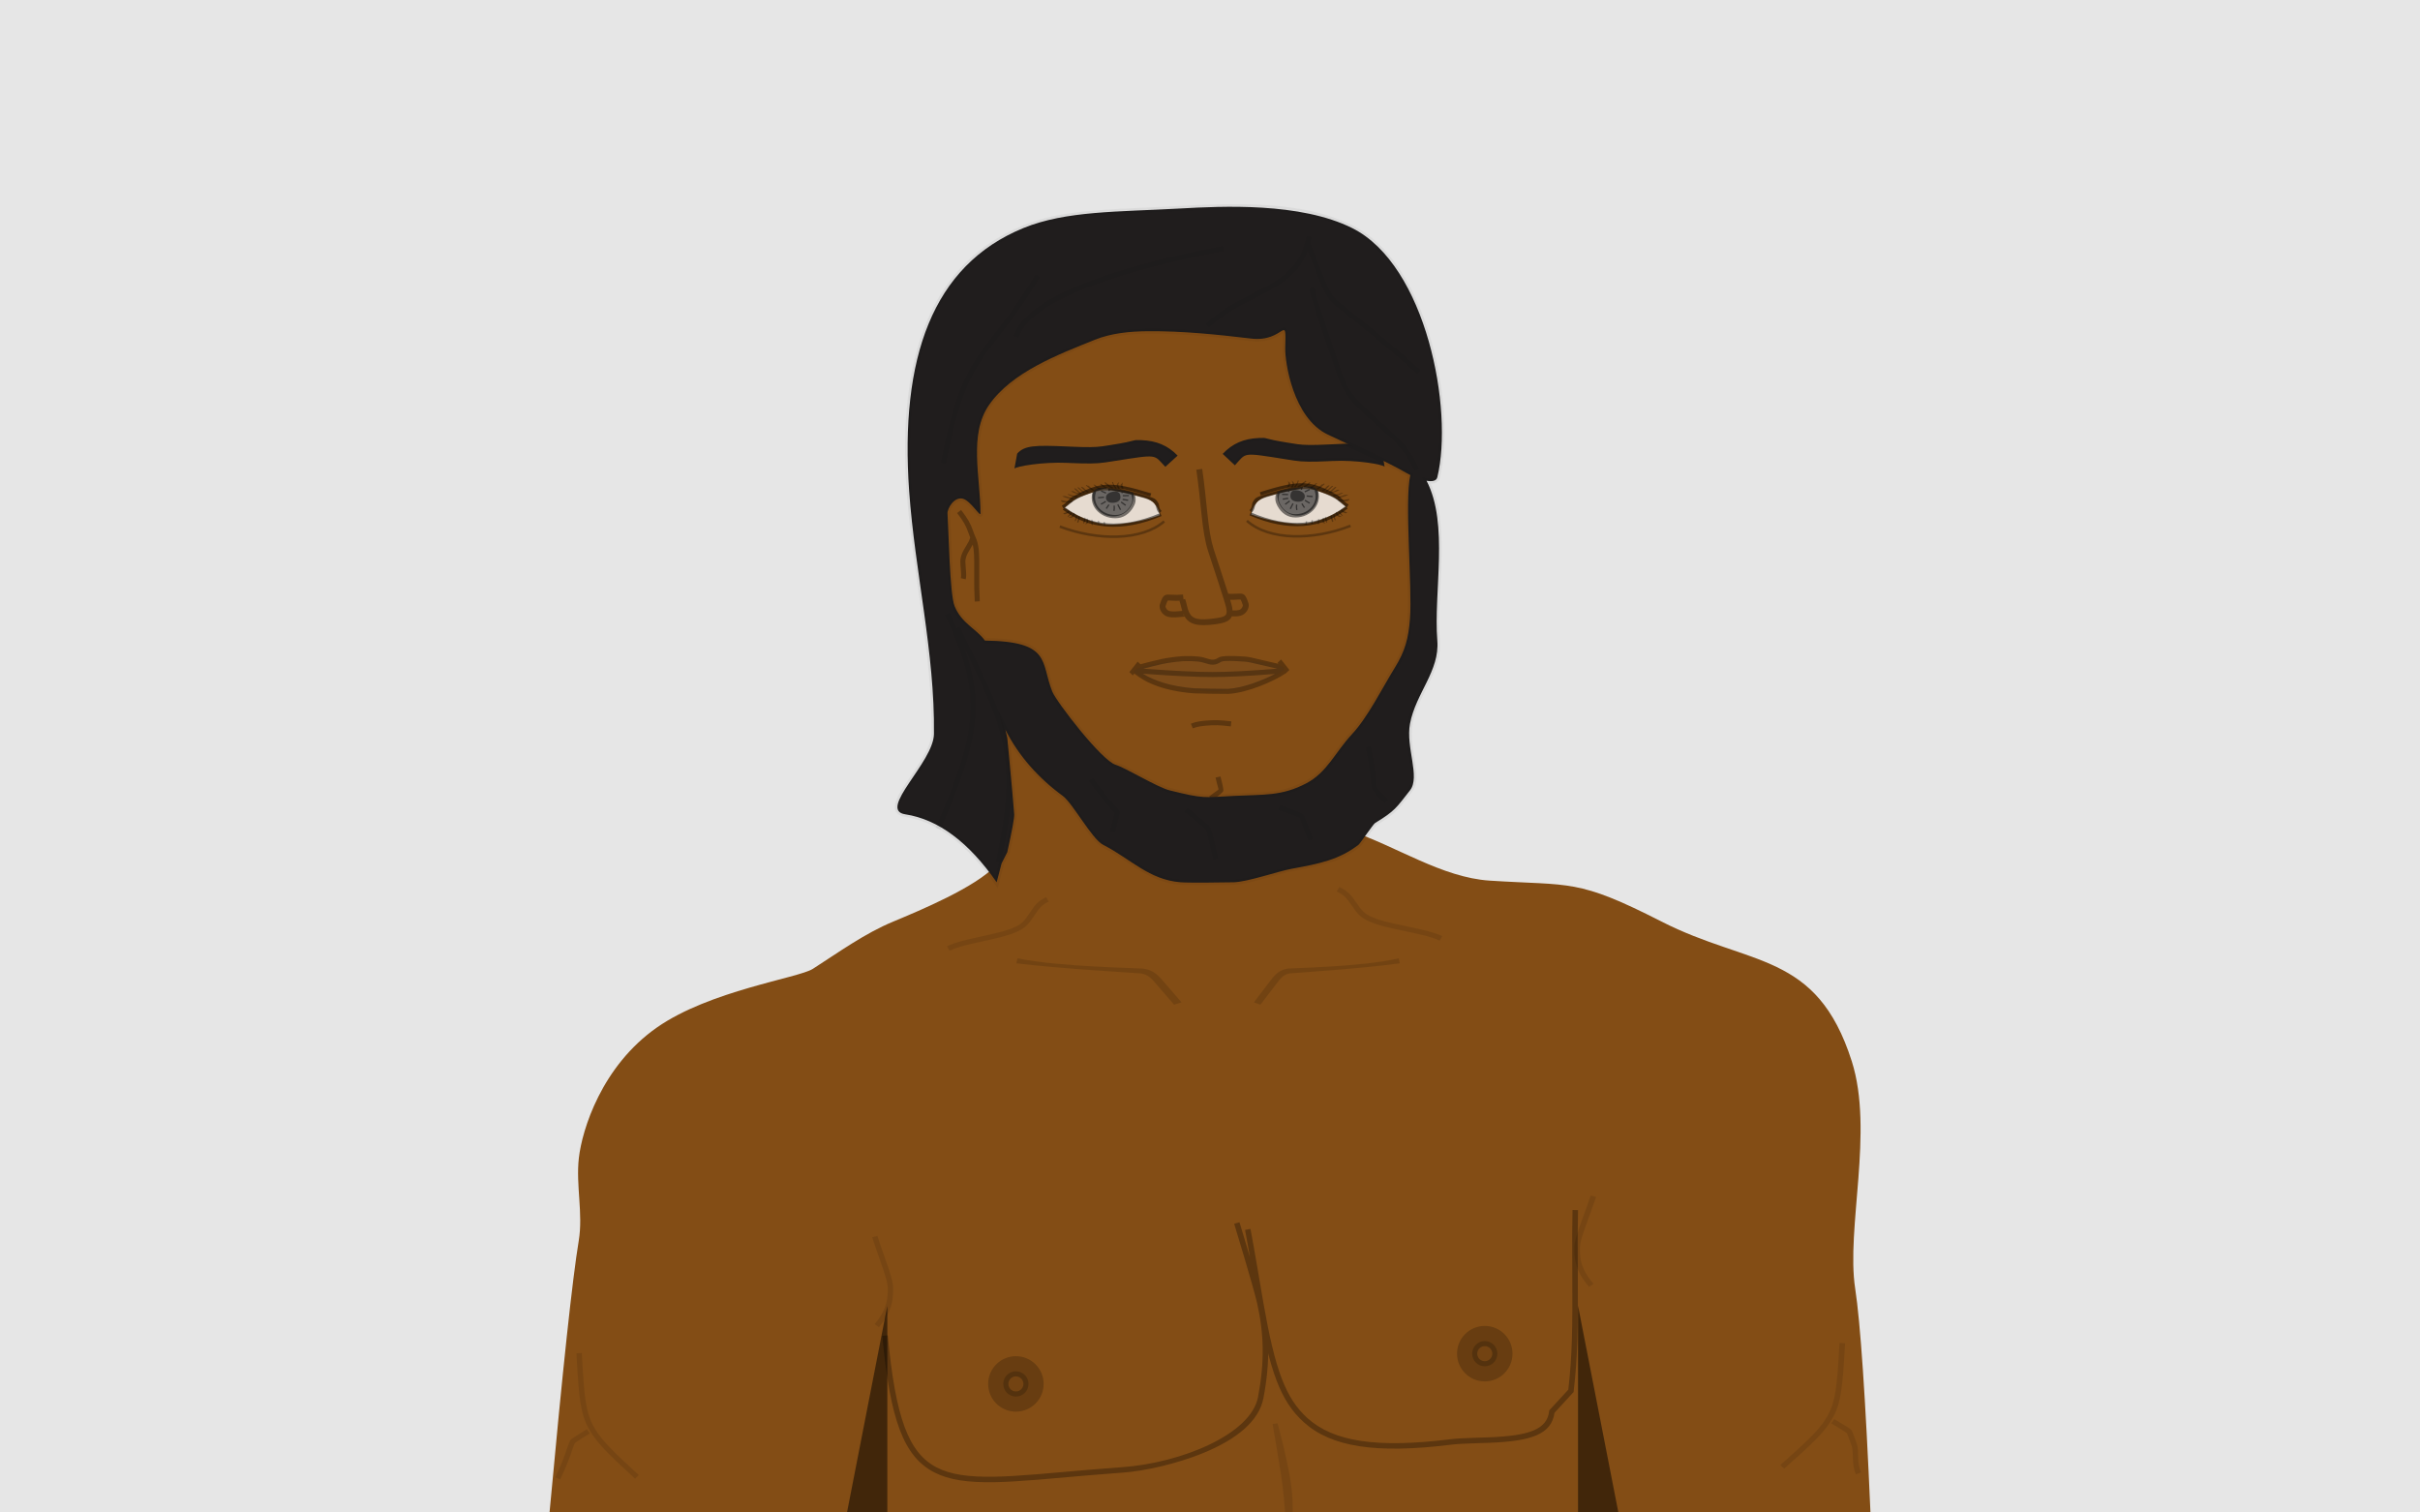 <?xml version="1.0" encoding="UTF-8"?>
<svg width="480px" height="300px" viewBox="0 0 480 300" version="1.1" xmlns="http://www.w3.org/2000/svg" xmlns:xlink="http://www.w3.org/1999/xlink">
    <!-- Generator: Sketch 50.2 (55047) - http://www.bohemiancoding.com/sketch -->
    <title>Avatars</title>
    <desc>Created with Sketch.</desc>
    <defs></defs>
    <g id="Avatars" stroke="none" stroke-width="1" fill="none" fill-rule="evenodd">
        <rect id="Frame" fill="#E6E6E6" x="0" y="0" width="480" height="300"></rect>
        <g id="Human" transform="translate(109, 40)">
            <g id="Male">
                <path d="M0,260 C2.613,231.589 4.544,213.624 5.791,206.105 C6.685,200.71 5.201,195.133 5.814,189.699 C6.447,184.095 10.335,171.458 21.314,163.789 C31.817,156.452 49.378,153.994 52.22,152.173 C57.42,148.841 62.49,145.155 68.193,142.784 C73.578,140.546 84.601,135.937 88.534,131.632 C93.19,126.536 91.965,108.7 88.534,105.598 C80.268,98.123 76.947,87.352 76.318,85.006 C73.743,75.403 72.542,28.362 80.268,21.086 C85.046,16.586 88.22,9.608 98.961,6.52 C120.555,0.311 154.213,2.257 163.338,18.682 C171.464,33.31 174.96,83.074 167.834,97.461 C162.463,108.304 161.499,109.471 158.921,113.229 C157.466,115.349 157.466,119.217 158.921,124.834 C167.929,127.825 176.999,134.059 186.471,134.672 C202.712,135.723 203.736,134.211 220.544,142.784 C238.16,151.77 251.323,148.634 258.293,170.495 C262.71,184.349 257.138,203.645 258.971,215.589 C259.996,222.269 261.006,237.073 262,260 L214.074,260 L16.409,260 L0,260 Z" id="body" fill="#834D15"></path>
                <g id="nipples" opacity="0.7" transform="translate(87, 223)">
                    <path d="M5.5,17 C2.462,17 0,14.538 0,11.5 C0,8.462 2.462,6 5.5,6 C8.538,6 11,8.462 11,11.5 C11,14.538 8.538,17 5.5,17 Z" id="la" fill="#000000" fill-rule="nonzero" opacity="0.3"></path>
                    <circle id="ln" fill="#834D15" opacity="0.4" cx="5.5" cy="11.5" r="1.5"></circle>
                    <path d="M5.5,14 C4.119,14 3,12.881 3,11.5 C3,10.119 4.119,9 5.5,9 C6.881,9 8,10.119 8,11.5 C8,12.881 6.881,14 5.5,14 Z M5.5,13 C6.328,13 7,12.328 7,11.5 C7,10.672 6.328,10 5.5,10 C4.672,10 4,10.672 4,11.5 C4,12.328 4.672,13 5.5,13 Z" id="lno" fill="#000000" fill-rule="nonzero" opacity="0.3"></path>
                    <path d="M98.5,11 C95.462,11 93,8.538 93,5.5 C93,2.462 95.462,0 98.5,0 C101.538,0 104,2.462 104,5.5 C104,8.538 101.538,11 98.5,11 Z" id="ra" fill="#000000" fill-rule="nonzero" opacity="0.3"></path>
                    <circle id="rn" fill="#834D15" opacity="0.4" cx="98.5" cy="5.5" r="1.5"></circle>
                    <path d="M98.5,8 C97.119,8 96,6.881 96,5.5 C96,4.119 97.119,3 98.5,3 C99.881,3 101,4.119 101,5.5 C101,6.881 99.881,8 98.5,8 Z M98.5,7 C99.328,7 100,6.328 100,5.5 C100,4.672 99.328,4 98.5,4 C97.672,4 97,4.672 97,5.5 C97,6.328 97.672,7 98.5,7 Z" id="rno" fill="#000000" fill-rule="nonzero" opacity="0.3"></path>
                </g>
                <polygon id="armpit-l" fill="#000000" opacity="0.5" points="59 260 67 219 67 260"></polygon>
                <polygon id="armpit-r" fill="#000000" opacity="0.5" transform="translate(208, 239.5) scale(-1, 1) translate(-208, -239.5) " points="204 260 212 219 212 260"></polygon>
                <path d="M143.42,242.452 L144.408,242.301 C145.868,247.783 146.779,251.98 147.141,254.891 C147.503,257.803 147.503,260.93 147.141,264.274 L146.152,264.425 C145.919,260.14 145.674,256.961 145.416,254.891 C145.159,252.821 144.493,248.675 143.42,242.452 Z" id="abs-line" fill="#000000" fill-rule="nonzero" opacity="0.1"></path>
                <path d="M5.332,228.427 L6.402,228.374 C6.422,228.728 6.491,229.929 6.504,230.157 C6.542,230.821 6.571,231.323 6.6,231.793 C7.015,238.634 7.493,241.022 9.188,243.685 C10.542,245.812 12.372,247.685 17.708,252.583 L16.957,253.296 C11.549,248.331 9.687,246.426 8.267,244.196 C6.457,241.351 5.955,238.845 5.53,231.849 C5.502,231.379 5.472,230.876 5.434,230.211 C5.421,229.982 5.352,228.781 5.332,228.427 Z M2.123,253.437 L1.142,253.036 C2.018,251.167 2.621,249.709 3.092,248.396 C3.156,248.219 3.709,246.581 3.846,246.279 C4.24,245.408 3.667,245.814 7.398,243.487 L7.993,244.318 C4.616,246.425 5.097,246.084 4.832,246.668 C4.719,246.919 4.189,248.488 4.108,248.714 C3.626,250.055 3.012,251.541 2.123,253.437 Z M63.998,205.414 L65.026,205.133 C65.233,205.794 65.458,206.465 65.725,207.225 C68.245,214.4 68.264,214.466 68.117,216.924 C67.986,219.096 67.114,221.132 65.326,223.254 L64.484,222.636 C66.14,220.67 66.929,218.828 67.047,216.868 C67.183,214.599 67.161,214.524 64.707,207.537 C64.437,206.767 64.209,206.087 63.998,205.414 Z M79.334,148.573 L78.853,147.679 C80.423,146.944 81.983,146.53 85.74,145.719 C89.405,144.927 90.925,144.524 92.388,143.839 C93.667,143.241 94.236,142.631 95.235,141.081 C96.33,139.382 97.015,138.649 98.52,137.944 L99,138.838 C97.721,139.437 97.152,140.047 96.153,141.596 C95.058,143.295 94.373,144.028 92.868,144.733 C91.299,145.468 89.738,145.882 85.981,146.693 C82.316,147.485 80.797,147.888 79.334,148.573 Z" id="arm-lines-l" fill="#000000" fill-rule="nonzero" opacity="0.1"></path>
                <path d="M159.312,226.427 L160.423,226.374 C160.444,226.728 160.515,227.929 160.529,228.157 C160.569,228.821 160.599,229.323 160.629,229.793 C161.06,236.634 161.556,239.022 163.317,241.685 C164.723,243.812 166.624,245.685 172.166,250.583 L171.385,251.296 C165.768,246.331 163.835,244.426 162.36,242.196 C160.48,239.351 159.959,236.845 159.518,229.849 C159.488,229.379 159.458,228.876 159.418,228.211 C159.404,227.982 159.333,226.781 159.312,226.427 Z M157.161,252.437 L156.142,252.036 C157.052,250.167 156.496,247.709 156.986,246.396 C157.052,246.219 157.626,244.581 157.768,244.279 C158.178,243.408 157.583,243.814 161.458,241.487 L162.076,242.318 C158.569,244.425 159.068,244.084 158.793,244.668 C158.675,244.919 158.125,246.488 158.041,246.714 C157.54,248.055 158.084,250.541 157.161,252.437 Z M208.71,197.414 L209.778,197.133 C209.993,197.794 210.227,198.465 210.504,199.225 C213.122,206.4 213.141,206.466 212.988,208.924 C212.852,211.096 211.946,213.132 210.09,215.254 L209.215,214.636 C210.935,212.67 211.755,210.828 211.877,208.868 C212.019,206.599 211.996,206.524 209.447,199.537 C209.166,198.767 208.929,198.087 208.71,197.414 Z M239.716,146.573 L239.217,145.679 C240.847,144.944 242.468,144.53 246.37,143.719 C250.176,142.927 251.755,142.524 253.274,141.839 C254.602,141.241 255.194,140.631 256.231,139.081 C257.368,137.382 258.08,136.649 259.643,135.944 L260.142,136.838 C258.813,137.437 258.222,138.047 257.185,139.596 C256.048,141.295 255.336,142.028 253.773,142.733 C252.143,143.468 250.522,143.882 246.62,144.693 C242.814,145.485 241.236,145.888 239.716,146.573 Z" id="arm-lines-r" fill="#000000" fill-rule="nonzero" opacity="0.1" transform="translate(208.142, 194.19) scale(-1, 1) translate(-208.142, -194.19) "></path>
                <path d="M136.845,202.439 C136.755,202.124 140.682,214.992 141.413,218.254 C142.825,224.551 142.955,230.181 141.598,237.312 C140.736,241.84 136.329,245.501 129.506,248.269 C124.388,250.344 118.048,251.781 113.728,252.09 C111.658,252.239 109.578,252.403 107.285,252.596 C105.822,252.72 98.694,253.348 96.88,253.495 C93.326,253.784 90.719,253.941 88.418,253.987 C82.953,254.095 79.226,253.543 76.313,252.045 C70.245,248.924 67.571,241.663 66,224.96 L67.088,224.859 C68.626,241.212 71.195,248.189 76.815,251.078 C79.532,252.476 83.097,253.004 88.396,252.899 C90.67,252.854 93.258,252.698 96.791,252.411 C98.6,252.264 105.726,251.636 107.192,251.512 C109.49,251.319 111.575,251.154 113.649,251.005 C125.205,250.177 139.111,244.538 140.524,237.11 C141.853,230.127 141.726,224.646 140.347,218.491 C139.641,215.345 135.881,203.002 135.795,202.737 L136.845,202.439 Z M186.445,246.177 C185.818,246.201 185.379,246.215 184.171,246.251 C181.312,246.336 180.055,246.4 178.726,246.564 C163.88,248.398 155.052,247.005 149.608,242.099 C144.94,237.894 142.857,231.928 140.539,218.749 C140.365,217.758 140.187,216.721 139.949,215.321 C139.947,215.309 139.477,212.532 139.337,211.712 C138.817,208.666 138.404,206.332 137.955,203.955 L139.029,203.754 C139.479,206.138 139.893,208.478 140.414,211.53 C140.554,212.351 141.024,215.129 141.026,215.14 C141.264,216.538 141.441,217.573 141.615,218.561 C143.891,231.503 145.919,237.308 150.341,241.293 C155.494,245.936 164.03,247.283 178.592,245.484 C179.967,245.314 181.243,245.25 184.138,245.164 C185.343,245.128 185.779,245.114 186.402,245.09 C194.262,244.782 197.848,243.541 198.268,239.923 L198.288,239.748 L202.069,235.639 C202.815,229.149 202.939,223.839 202.863,211.988 C202.825,205.992 202.828,203.328 202.908,200 L204,200.026 C203.92,203.339 203.917,205.997 203.956,211.981 C204.033,223.983 203.904,229.311 203.134,235.939 L203.114,236.114 L199.331,240.226 C198.731,244.503 194.734,245.853 186.445,246.177 Z" id="breast" fill="#000000" fill-rule="nonzero" opacity="0.3"></path>
                <path d="M131.483,97.131 C138.117,97.131 145.709,93.527 145.709,92.69 C145.709,91.585 139.808,90.88 131.483,90.88 C123.157,90.88 116,92.081 116,93.185 C116,94.141 125.625,97.131 131.483,97.131 Z" id="lips" fill="#3E3E3E" opacity="0.1"></path>
                <path d="M117.771,92.635 C123.821,93.074 128.398,93.294 131.498,93.294 C134.604,93.294 138.888,93.073 144.347,92.632 C144.144,92.587 143.93,92.539 143.699,92.487 C138.306,91.272 139.036,91.269 136.6,91.156 C136.167,91.135 133.731,90.957 133.214,91.268 C133.19,91.283 133.19,91.283 133.165,91.298 C132.536,91.677 132.167,91.825 131.57,91.839 C131.103,91.851 130.678,91.745 129.548,91.396 C129.513,91.385 129.513,91.385 129.478,91.374 C128.505,91.074 125.903,91.126 125.561,91.154 C122.416,91.405 120.95,91.809 117.771,92.635 Z M143.89,93.671 C138.66,94.086 134.53,94.294 131.498,94.294 C128.37,94.294 123.769,94.073 117.691,93.631 C119.905,95.027 123.223,96.158 127.811,96.525 C128.153,96.552 134.102,96.655 134.535,96.635 C137.416,96.5 141.293,95.037 143.89,93.671 Z M117.207,91.753 C120.683,90.853 122.184,90.421 125.494,90.156 C125.988,90.117 128.635,90.075 129.73,90.412 C129.765,90.423 129.765,90.423 129.8,90.434 C130.816,90.748 131.217,90.848 131.55,90.84 C131.962,90.83 132.21,90.731 132.718,90.424 C132.743,90.409 132.743,90.409 132.768,90.394 C133.42,90.001 136,90.127 136.639,90.156 C139.145,90.273 138.437,90.28 143.886,91.507 C144.127,91.562 144.35,91.612 144.561,91.659 L144.4,91.456 L145.097,90.803 L146.748,92.885 L146.166,93.43 L146.177,93.449 C146.139,93.475 146.1,93.502 146.06,93.529 L146.051,93.538 L146.05,93.536 C143.629,95.173 138.323,97.459 134.574,97.634 C133.934,97.664 128.239,97.562 127.744,97.522 C122.084,97.069 118.32,95.527 115.986,93.603 L115.697,93.968 L115,93.315 L116.651,91.233 L117.207,91.753 Z" id="mouth-outline" fill="#000000" fill-rule="nonzero" opacity="0.3"></path>
                <path d="M94.054,159.285 L92.584,158.813 C93.66,157.608 96.326,154.436 96.792,153.95 C97.853,152.846 98.733,152.351 100.192,152.112 C100.703,152.028 117.078,151.791 125.108,150.078 L125.348,151.068 C117.172,152.112 100.917,153.03 100.632,153.076 C99.664,153.235 99.099,153.553 98.238,154.449 C97.799,154.906 95.15,158.058 94.054,159.285 Z" id="collarbone-l" fill="#000000" fill-rule="nonzero" opacity="0.13" transform="translate(108.966, 154.682) scale(-1, 1) translate(-108.966, -154.682) "></path>
                <path d="M141.004,159.285 L139.705,158.813 C140.655,157.608 143.01,154.436 143.422,153.95 C144.36,152.846 145.137,152.351 146.426,152.112 C146.876,152.028 161.342,151.791 168.435,150.078 L168.648,151.068 C161.425,152.112 147.066,153.03 146.814,153.076 C145.959,153.235 145.46,153.553 144.699,154.449 C144.311,154.906 141.972,158.058 141.004,159.285 Z" id="collarbone-r" fill="#000000" fill-rule="nonzero" opacity="0.13"></path>
                <path d="M127.539,104.212 L127.219,103.265 C128.268,102.91 129.335,102.835 131.286,102.863 C131.714,102.869 132.147,102.897 132.604,102.945 C133.328,103.022 133.852,103.107 135.266,103.36 L135.089,104.345 C133.7,104.095 133.19,104.013 132.499,103.94 C132.071,103.895 131.668,103.869 131.271,103.863 C129.434,103.836 128.444,103.906 127.539,104.212 Z" id="jaw-line" fill="#000000" fill-rule="nonzero" opacity="0.3" transform="translate(131.242, 103.601) rotate(-4) translate(-131.242, -103.601) "></path>
                <path d="M131.268,118.721 L130.701,117.898 C131.031,117.67 131.335,117.473 131.645,117.281 C131.824,117.169 132.32,116.871 132.285,116.893 C132.577,116.715 132.661,116.646 132.67,116.624 C132.681,116.597 132.671,116.478 132.597,116.118 C132.585,116.063 132.565,115.965 132.527,115.784 C132.495,115.632 132.468,115.5 132.442,115.362 C132.372,114.999 132.31,114.631 132.253,114.224 L133.243,114.085 C133.285,114.381 133.75,116.625 133.595,117.003 C133.431,117.403 131.296,118.702 131.268,118.721 Z" id="jaw-cleft" fill="#000000" fill-rule="nonzero" opacity="0.3" transform="translate(132.164, 116.403) rotate(-4) translate(-132.164, -116.403) "></path>
                <path d="M135.326,82.248 C134.972,83.14 133.982,83.561 132.17,83.808 C128.57,84.3 126.896,83.863 125.98,82.301 C125.848,82.311 125.655,82.331 125.256,82.374 C124.842,82.416 124.519,82.442 124.198,82.454 C123.574,82.478 123.059,82.445 122.634,82.328 C121.375,81.982 120.804,80.61 121.06,79.854 C121.266,79.247 121.387,78.934 121.523,78.683 C121.925,77.945 122.227,77.879 123.462,77.959 C124.201,78.007 124.803,78.005 125.644,77.918 L125.746,78.904 L126.055,78.79 C126.166,79.088 126.252,79.391 126.353,79.807 C126.374,79.894 126.391,79.969 126.428,80.127 C126.546,80.63 126.674,81.055 126.837,81.409 C126.862,81.446 126.882,81.487 126.896,81.532 C127.556,82.83 128.78,83.083 132.01,82.642 C134.178,82.346 134.479,82.074 134.234,80.648 C134.04,79.517 131.141,70.986 130.608,69.282 C129.985,67.291 129.66,65.279 129.261,61.516 C129.297,61.849 128.957,58.585 128.851,57.63 C128.674,56.036 128.496,54.614 128.286,53.169 L129.451,53 C129.663,54.459 129.843,55.894 130.021,57.5 C130.128,58.46 130.468,61.729 130.432,61.391 C130.823,65.081 131.139,67.035 131.732,68.93 C132.083,70.052 133.649,74.689 134.62,77.769 C135.187,77.805 135.669,77.798 136.23,77.761 C137.464,77.681 137.766,77.747 138.168,78.485 C138.305,78.735 138.426,79.049 138.632,79.656 C138.888,80.412 138.316,81.784 137.057,82.13 C136.633,82.246 136.117,82.28 135.494,82.256 C135.445,82.254 135.389,82.252 135.326,82.248 Z M135.471,81.09 C135.496,81.083 135.518,81.079 135.539,81.08 C136.053,81.1 136.461,81.073 136.746,80.995 C137.299,80.843 137.57,80.191 137.517,80.034 C137.333,79.493 137.228,79.219 137.135,79.048 C137.037,78.87 137.103,78.884 136.306,78.936 C135.848,78.966 135.433,78.978 134.99,78.964 C135.204,79.674 135.352,80.206 135.394,80.449 C135.433,80.678 135.459,80.891 135.471,81.09 Z M125.921,82.197 C125.847,82.062 125.778,81.919 125.713,81.767 C125.699,81.969 125.794,82.111 125.921,82.197 Z M125.492,81.165 C125.415,80.925 125.346,80.669 125.282,80.396 C125.245,80.238 125.228,80.167 125.208,80.083 C125.118,79.709 125.043,79.446 124.952,79.2 L125.102,79.144 C124.499,79.181 123.979,79.172 123.385,79.134 C122.589,79.082 122.654,79.068 122.557,79.247 C122.464,79.417 122.358,79.691 122.175,80.232 C122.122,80.389 122.393,81.041 122.946,81.193 C123.231,81.271 123.639,81.298 124.153,81.278 C124.444,81.267 124.745,81.243 125.136,81.203 C125.275,81.188 125.392,81.175 125.492,81.165 Z" id="nose" fill="#000000" fill-rule="nonzero" opacity="0.3"></path>
                <g id="eye-l" transform="translate(108.742, 57.224) rotate(-5) translate(-108.742, -57.224) translate(91.742, 47.224)">
                    <path d="M20.12,17.099 C23.266,17.099 26.168,16.736 28.826,16.011 C28.674,14.131 27.719,12.875 25.96,12.24 C23.296,11.279 19.943,10.14 17.963,10.14 C16.304,10.14 14.904,10.6 13.468,10.984 C12.611,11.213 11.491,11.854 10.108,12.909 C13.637,15.703 16.974,17.099 20.12,17.099 Z" id="eye-white" fill="#FFFFFF" opacity="0.8"></path>
                    <path d="M19.942,15.47 C22.198,15.47 24.026,13.607 24.026,11.308 C24.026,10.995 22.35,10.49 18.999,9.795 C16.906,9.271 15.859,9.776 15.859,11.308 C15.859,13.607 17.687,15.47 19.942,15.47 Z" id="iris" fill="#373737" opacity="0.7"></path>
                    <path d="M15.905,10.368 C14.846,10.632 13.72,10.94 12.453,11.502 C11.761,11.81 11.07,12.424 10.268,12.843 C14.784,16.99 21.161,18.142 28.952,15.608 L29.155,16.216 C21.106,18.833 14.455,17.611 9.754,13.246 L10.027,12.961 C9.981,12.982 9.935,13.002 9.887,13.021 L9.637,12.431 C10.607,12.031 11.202,11.17 12.009,10.815 C17.421,8.436 19.543,8.315 27.508,11.564 L27.259,12.155 C24.549,11.049 22.66,10.314 21.075,9.976 C24.042,10.914 27.055,12.106 27.691,12.449 C28.215,12.731 28.409,12.862 28.758,13.647 C28.913,13.996 28.71,14.661 29.246,15.207 L28.779,15.652 C28.208,15.07 28.307,14.391 28.154,14.043 C27.851,13.357 27.676,13.269 27.19,12.929 C26.831,12.677 25.715,12.216 24.274,11.7 C24.383,12.295 24.316,12.908 24.068,13.393 C23.321,14.856 21.979,15.823 20.524,15.862 C17.412,15.946 14.835,13.254 15.905,10.368 Z M16.473,10.227 L16.634,10.3 C15.452,12.826 17.71,15.298 20.506,15.222 C21.705,15.19 22.842,14.37 23.488,13.105 C23.719,12.652 23.738,12.011 23.536,11.441 C23.048,11.272 22.534,11.101 22.008,10.932 C21.898,10.993 21.817,11.026 21.69,11.056 L21.608,10.814 L21.621,10.808 C20.873,10.571 20.108,10.341 19.366,10.132 C19.382,10.203 19.403,10.291 19.414,10.335 L19.162,10.397 C19.141,10.315 19.089,10.088 19.089,10.085 C19.052,9.93 19.02,9.849 18.961,9.769 C18.397,9.789 17.842,9.874 17.263,10.027 C17.003,10.096 16.74,10.161 16.473,10.227 Z M19.291,9.847 L19.314,9.765 C19.295,9.765 19.277,9.765 19.258,9.765 C19.27,9.791 19.28,9.818 19.291,9.847 Z M22.322,12.263 L22.843,12.38 L22.806,12.633 C22.626,12.621 22.503,12.591 22.252,12.51 L21.731,12.393 L21.769,12.14 C21.949,12.152 22.071,12.182 22.322,12.263 Z M21.275,14.22 L21.035,14.317 L20.588,13.229 L20.829,13.133 L21.275,14.22 Z M21.832,11.654 L21.849,11.399 L23.053,11.476 L23.036,11.732 L21.832,11.654 Z M16.917,11.633 L16.934,11.377 C17.096,11.388 17.225,11.387 17.516,11.377 C17.816,11.367 17.951,11.366 18.123,11.377 L18.107,11.633 C17.945,11.622 17.816,11.624 17.525,11.633 C17.225,11.643 17.09,11.644 16.917,11.633 Z M17.429,12.94 L17.344,12.698 C17.371,12.689 17.371,12.689 17.396,12.68 C17.534,12.632 17.654,12.582 17.781,12.522 C17.912,12.461 17.908,12.463 18.332,12.237 L18.455,12.463 C18.025,12.692 18.03,12.689 17.893,12.753 C17.758,12.817 17.63,12.87 17.483,12.921 C17.456,12.931 17.456,12.931 17.429,12.94 Z M19.957,14.416 L19.708,14.343 C19.772,14.129 19.803,13.995 19.818,13.864 C19.831,13.75 19.833,13.663 19.833,13.382 C19.833,13.359 19.833,13.359 19.833,13.335 L20.093,13.335 C20.093,13.358 20.093,13.358 20.093,13.382 C20.093,13.674 20.091,13.766 20.076,13.893 C20.059,14.041 20.025,14.189 19.957,14.416 Z M22.334,13.373 L22.164,13.567 L21.319,12.845 L21.489,12.652 L22.334,13.373 Z M18.454,13.872 L18.251,13.712 L18.847,12.978 L19.05,13.138 L18.454,13.872 Z M17.579,10.316 L17.705,10.093 L18.641,10.608 L18.514,10.832 L17.579,10.316 Z M19.92,12.76 C19.024,12.76 18.477,12.376 18.477,11.669 C18.477,10.962 19.294,10.552 20.19,10.552 C21.087,10.552 21.364,10.962 21.364,11.669 C21.364,12.376 20.817,12.76 19.92,12.76 Z" id="eye" fill="#000000" fill-rule="nonzero" opacity="0.5"></path>
                    <path d="M29.437,17.111 L29.731,17.516 C24.836,21.067 16.009,20.262 8.76,16.757 L8.977,16.307 C16.078,19.74 24.726,20.529 29.437,17.111 Z" id="eye-line" fill="#000000" fill-rule="nonzero" opacity="0.3"></path>
                    <path d="M0.904,4.296 L1.708,1.378 C3.332,-0.089 5.196,-0.026 11.918,0.869 C12.257,0.914 12.398,0.933 12.595,0.959 C15.599,1.354 17.304,1.496 18.708,1.411 C19.22,1.379 19.741,1.345 20.366,1.303 C26.212,0.903 24.371,0.6 26.482,0.869 C29.411,1.242 31.612,2.367 33.373,4.553 L30.75,6.553 C28.601,3.885 29.746,3.912 20.599,4.537 C19.967,4.58 19.438,4.615 18.917,4.646 C17.219,4.75 15.371,4.595 12.148,4.172 C11.949,4.145 11.806,4.126 11.466,4.081 C6.523,3.423 1.349,3.894 0.904,4.296 Z" id="eye-brow" fill="#201D1D" fill-rule="nonzero"></path>
                    <path d="M11.542,3.546 C11.953,3.601 12.03,3.611 12.223,3.636 C15.581,4.078 17.304,4.203 18.882,4.107 C19.387,4.076 19.91,4.042 20.56,3.998 C29.551,3.384 28.703,3.371 30.836,5.801 L32.582,4.469 C31.001,2.699 29.047,1.74 26.41,1.405 C24.409,1.15 26.401,1.432 20.404,1.842 C19.76,1.886 19.242,1.919 18.743,1.95 C17.34,2.036 15.677,1.909 12.52,1.494 C12.328,1.469 12.252,1.459 11.843,1.404 C5.112,0.508 3.542,0.534 2.202,1.672 L1.695,3.513 C3.783,3.139 8.087,3.086 11.542,3.546 Z M0.904,4.296 L1.708,1.378 C3.332,-0.089 5.196,-0.026 11.918,0.869 C12.257,0.914 12.398,0.933 12.595,0.959 C15.599,1.354 17.304,1.496 18.708,1.411 C19.22,1.379 19.741,1.345 20.366,1.303 C26.212,0.903 24.371,0.6 26.482,0.869 C29.411,1.242 31.612,2.367 33.373,4.553 L30.75,6.553 C28.601,3.885 29.746,3.912 20.599,4.537 C19.967,4.58 19.438,4.615 18.917,4.646 C17.219,4.75 15.371,4.595 12.148,4.172 C11.949,4.145 11.806,4.126 11.466,4.081 C6.523,3.423 1.349,3.894 0.904,4.296 Z" id="eye-brow" fill="#000000" fill-rule="nonzero" opacity="0.05"></path>
                    <path d="M13.511,10.461 L13.479,10.507 C12.763,10.29 12.275,10.08 12.013,9.878 C11.751,9.676 11.658,9.615 11.732,9.694 C11.976,9.627 12.235,9.7 12.509,9.912 C12.712,10.068 12.973,10.171 13.293,10.219 L12.412,9.243 C12.552,9.128 12.728,9.201 12.938,9.463 C13.149,9.724 13.442,10.015 13.816,10.338 L13.585,10.543 L13.511,10.461 Z M12.052,11.034 L11.914,11.317 C11.191,11.097 10.668,10.9 10.344,10.725 C10.02,10.55 9.867,10.476 9.886,10.503 C10.213,10.44 10.533,10.494 10.849,10.664 C11.165,10.835 11.566,10.958 12.052,11.034 Z M14.437,10.155 L14.199,10.351 L13.082,9.093 C13.207,8.988 13.367,9.065 13.56,9.324 C13.753,9.584 14.046,9.861 14.437,10.155 Z M16.389,9.978 L16.076,10.033 C15.599,9.692 15.268,9.404 15.084,9.17 C14.9,8.935 14.803,8.84 14.793,8.884 C14.903,8.733 15.014,8.742 15.125,8.912 C15.268,9.132 15.236,8.821 15.343,8.958 C15.577,9.254 15.925,9.595 16.389,9.978 Z M17.637,9.729 L17.407,9.935 C17.09,9.734 16.833,9.512 16.637,9.27 C16.441,9.029 16.33,8.892 16.306,8.86 C16.48,8.813 16.67,8.916 16.875,9.17 C17.081,9.423 17.335,9.61 17.637,9.729 Z M18.99,9.71 L18.765,9.923 C18.305,9.609 17.987,9.349 17.809,9.142 C17.631,8.935 17.59,8.85 17.686,8.887 C17.836,8.811 17.95,8.841 18.029,8.977 C18.131,9.153 17.987,8.949 18.079,9.056 C18.279,9.29 18.583,9.507 18.99,9.71 Z M20.188,9.858 L19.939,10.038 C19.358,9.67 18.986,9.36 18.821,9.109 C18.656,8.858 18.542,8.73 18.479,8.724 C18.672,8.582 18.796,8.591 18.849,8.75 C18.926,8.977 19.064,8.841 19.152,8.976 C19.333,9.251 19.678,9.545 20.188,9.858 Z M20.849,10.024 L20.553,10.093 C20.292,9.637 20.138,9.297 20.092,9.074 C20.045,8.851 20.025,8.734 20.032,8.725 C20.194,8.688 20.27,8.728 20.261,8.845 C20.244,9.048 20.347,9.097 20.373,9.219 C20.42,9.447 20.579,9.715 20.849,10.024 Z M21.447,10.185 L21.144,10.186 C20.973,9.878 20.887,9.642 20.886,9.478 C20.886,9.314 20.952,9.186 21.085,9.096 L21.445,8.849 C21.276,9.149 21.191,9.365 21.191,9.499 C21.191,9.634 21.277,9.862 21.447,10.185 Z M22.175,10.18 L21.872,10.18 C21.72,9.889 21.644,9.673 21.644,9.532 C21.644,9.39 21.741,9.283 21.935,9.209 L22.175,8.976 C22.079,9.233 22.032,9.428 22.032,9.559 C22.032,9.691 22.079,9.897 22.175,10.18 Z M10.94,13.452 L11.144,13.78 C10.952,13.814 10.837,13.84 10.799,13.859 C10.526,13.993 10.317,14.069 10.173,14.089 C9.999,14.112 9.85,14.063 9.728,13.944 C9.847,13.854 10.002,13.797 10.195,13.771 C10.387,13.746 10.636,13.64 10.94,13.452 Z M11.287,13.79 L11.439,14.065 C11.24,14.276 11.069,14.425 10.926,14.512 C10.783,14.599 10.644,14.663 10.51,14.703 C10.56,14.554 10.663,14.433 10.819,14.338 C10.975,14.243 11.131,14.06 11.287,13.79 Z M11.891,13.965 L12.069,14.223 C11.882,14.489 11.72,14.675 11.583,14.779 C11.446,14.883 11.322,14.924 11.211,14.902 L10.706,14.866 C11.061,14.758 11.307,14.653 11.443,14.549 C11.58,14.445 11.729,14.251 11.891,13.965 Z M12.206,14.592 L12.457,14.77 C12.306,15.168 12.188,15.433 12.103,15.565 C11.976,15.763 11.774,15.682 11.967,15.383 C12.095,15.183 12.175,14.92 12.206,14.592 Z M12.729,14.736 L12.987,14.903 C12.836,15.401 12.711,15.734 12.613,15.901 C12.466,16.151 12.223,15.982 12.394,15.691 C12.508,15.496 12.62,15.178 12.729,14.736 Z M13.869,15.135 L14.086,15.255 C13.983,15.651 13.889,15.919 13.806,16.059 C13.722,16.2 13.653,16.288 13.598,16.324 C13.485,16.237 13.474,16.118 13.563,15.968 C13.652,15.818 13.754,15.541 13.869,15.135 Z M14.212,15.415 L14.504,15.436 C14.513,15.834 14.495,16.092 14.45,16.211 C14.406,16.33 14.369,16.385 14.339,16.376 L13.846,16.513 C14.026,16.328 14.134,16.186 14.172,16.085 C14.209,15.985 14.222,15.762 14.212,15.415 Z M15.176,15.706 L15.389,15.736 C15.37,16.143 15.352,16.414 15.334,16.549 C15.317,16.684 15.309,16.785 15.312,16.851 C15.164,16.786 15.1,16.68 15.119,16.534 C15.138,16.387 15.157,16.111 15.176,15.706 Z M16.424,16.008 L16.691,16.16 C16.685,16.415 16.653,16.598 16.596,16.708 C16.511,16.874 16.284,16.813 16.382,16.623 C16.447,16.497 16.461,16.292 16.424,16.008 Z M17.494,16.427 L17.797,16.44 C17.8,16.707 17.8,16.9 17.795,17.019 C17.788,17.197 17.526,17.199 17.536,16.943 C17.543,16.772 17.529,16.6 17.494,16.427 Z M12.942,10.806 L12.791,11.082 C12.125,10.849 11.651,10.648 11.371,10.479 C11.091,10.31 10.961,10.22 10.981,10.209 C11.148,10.167 11.358,10.222 11.61,10.374 C11.863,10.527 12.307,10.671 12.942,10.806 Z M11.806,11.536 L11.719,11.841 C10.923,11.861 10.367,11.822 10.05,11.722 C9.733,11.623 9.574,11.462 9.572,11.239 C9.959,11.324 10.301,11.414 10.599,11.507 C10.896,11.601 11.299,11.61 11.806,11.536 Z M15.25,10.108 L15.003,10.293 C14.506,9.903 14.177,9.591 14.018,9.357 C13.859,9.123 13.79,9.004 13.81,9 C14.066,9.03 14.29,9.186 14.483,9.469 C14.676,9.753 14.931,9.966 15.25,10.108 Z" id="eye-lashes" fill="#000000" fill-rule="nonzero" opacity="0.3" transform="translate(15.873, 12.884) rotate(-1) translate(-15.873, -12.884) "></path>
                </g>
                <g id="eye-r" transform="translate(149.11, 56.569) scale(-1, 1) rotate(-5) translate(-149.11, -56.569) translate(132.11, 46.569)">
                    <path d="M17.769,17.427 C20.892,17.427 23.773,17.056 26.412,16.316 C26.261,14.398 25.313,13.116 23.567,12.469 C20.922,11.488 17.593,10.325 15.628,10.325 C13.98,10.325 12.59,10.795 11.165,11.187 C10.314,11.42 9.202,12.075 7.829,13.151 C11.333,16.001 14.646,17.427 17.769,17.427 Z" id="eye-white" fill="#FFFFFF" opacity="0.8"></path>
                    <path d="M17.593,15.764 C19.832,15.764 21.647,13.863 21.647,11.518 C21.647,11.198 19.983,10.683 16.656,9.974 C14.578,9.439 13.539,9.954 13.539,11.518 C13.539,13.863 15.354,15.764 17.593,15.764 Z" id="iris" fill="#373737" opacity="0.7"></path>
                    <path d="M13.584,10.558 C12.533,10.828 11.415,11.142 10.158,11.716 C9.47,12.029 8.785,12.657 7.988,13.084 C12.472,17.315 18.802,18.49 26.537,15.905 L26.738,16.526 C18.748,19.196 12.145,17.949 7.478,13.495 L7.749,13.204 C7.704,13.225 7.657,13.246 7.611,13.266 L7.362,12.663 C8.325,12.255 8.915,11.376 9.716,11.015 C15.089,8.587 17.197,8.464 25.103,11.779 L24.857,12.382 C22.166,11.254 20.29,10.503 18.717,10.159 C21.663,11.116 24.654,12.332 25.285,12.682 C25.806,12.97 25.998,13.103 26.345,13.905 C26.499,14.261 26.297,14.938 26.829,15.496 L26.365,15.95 C25.798,15.356 25.897,14.663 25.745,14.308 C25.444,13.608 25.27,13.519 24.787,13.171 C24.431,12.915 23.323,12.444 21.893,11.917 C22.001,12.524 21.934,13.15 21.688,13.645 C20.947,15.138 19.615,16.124 18.17,16.164 C15.081,16.25 12.522,13.504 13.584,10.558 Z M14.148,10.415 L14.309,10.49 C13.135,13.067 15.376,15.588 18.152,15.511 C19.342,15.478 20.471,14.642 21.112,13.352 C21.342,12.889 21.361,12.235 21.161,11.653 C20.676,11.481 20.165,11.306 19.643,11.133 C19.534,11.196 19.453,11.23 19.328,11.26 L19.246,11.013 L19.259,11.008 C18.517,10.766 17.757,10.531 17.02,10.317 C17.036,10.39 17.057,10.48 17.068,10.525 L16.817,10.588 C16.797,10.504 16.746,10.272 16.745,10.27 C16.708,10.112 16.677,10.029 16.619,9.947 C16.059,9.967 15.508,10.054 14.933,10.21 C14.674,10.281 14.413,10.347 14.148,10.415 Z M16.945,10.027 L16.969,9.944 C16.95,9.943 16.932,9.943 16.913,9.943 C16.925,9.97 16.935,9.997 16.945,10.027 Z M19.955,12.492 L20.472,12.612 L20.435,12.87 C20.256,12.858 20.135,12.827 19.886,12.744 L19.369,12.624 L19.406,12.367 C19.584,12.378 19.706,12.409 19.955,12.492 Z M18.916,14.489 L18.677,14.587 L18.233,13.478 L18.472,13.38 L18.916,14.489 Z M19.468,11.871 L19.485,11.61 L20.681,11.689 L20.664,11.95 L19.468,11.871 Z M14.589,11.849 L14.606,11.588 C14.767,11.599 14.895,11.598 15.184,11.588 C15.481,11.578 15.615,11.577 15.787,11.588 L15.77,11.849 C15.61,11.838 15.481,11.84 15.192,11.849 C14.895,11.859 14.761,11.86 14.589,11.849 Z M15.097,13.183 L15.013,12.936 C15.039,12.927 15.039,12.927 15.065,12.918 C15.201,12.868 15.321,12.818 15.447,12.757 C15.577,12.694 15.572,12.696 15.994,12.466 L16.116,12.696 C15.689,12.929 15.694,12.926 15.558,12.992 C15.424,13.057 15.296,13.111 15.151,13.164 C15.125,13.173 15.125,13.173 15.097,13.183 Z M17.607,14.689 L17.36,14.614 C17.424,14.396 17.454,14.26 17.469,14.126 C17.482,14.009 17.484,13.921 17.484,13.633 C17.484,13.61 17.484,13.61 17.484,13.585 L17.742,13.585 C17.742,13.61 17.742,13.61 17.742,13.633 C17.742,13.931 17.74,14.025 17.725,14.155 C17.708,14.307 17.675,14.457 17.607,14.689 Z M19.967,13.625 L19.798,13.822 L18.959,13.086 L19.128,12.889 L19.967,13.625 Z M16.115,14.134 L15.914,13.97 L16.505,13.222 L16.706,13.385 L16.115,14.134 Z M15.246,10.506 L15.372,10.278 L16.3,10.803 L16.175,11.031 L15.246,10.506 Z M17.571,12.999 C16.681,12.999 16.138,12.607 16.138,11.886 C16.138,11.164 16.949,10.747 17.839,10.747 C18.728,10.747 19.004,11.164 19.004,11.886 C19.004,12.607 18.461,12.999 17.571,12.999 Z" id="eye" fill="#000000" fill-rule="nonzero" opacity="0.5"></path>
                    <path d="M27.015,17.445 L27.314,17.845 C22.452,21.47 13.686,20.649 6.488,17.072 L6.71,16.624 C13.758,20.126 22.34,20.93 27.015,17.445 Z" id="eye-line" fill="#000000" fill-rule="nonzero" opacity="0.3"></path>
                    <path d="M0.89,4.576 L1.688,1.598 C3.3,0.101 5.15,0.166 11.824,1.079 C12.16,1.125 12.3,1.144 12.496,1.17 C15.478,1.573 17.171,1.719 18.565,1.631 C19.073,1.599 19.591,1.565 20.21,1.521 C26.014,1.114 24.165,0.81 26.261,1.084 C29.169,1.464 31.353,2.612 33.102,4.843 L30.498,6.884 C28.365,4.162 29.522,4.184 20.442,4.821 C19.815,4.865 19.29,4.9 18.772,4.933 C17.087,5.039 15.252,4.881 12.053,4.449 C11.855,4.422 11.713,4.403 11.375,4.356 C6.468,3.685 1.332,4.166 0.89,4.576 Z" id="eye-brow" fill="#201D1D" fill-rule="nonzero"></path>
                    <path d="M11.45,3.81 C11.859,3.866 11.935,3.876 12.127,3.902 C15.461,4.353 17.171,4.481 18.738,4.383 C19.239,4.351 19.758,4.316 20.403,4.271 C29.329,3.645 28.465,3.637 30.583,6.116 L32.317,4.757 C30.747,2.952 28.807,1.973 26.189,1.631 C24.202,1.371 26.202,1.653 20.249,2.071 C19.609,2.116 19.095,2.151 18.6,2.182 C17.206,2.269 15.556,2.14 12.422,1.717 C12.231,1.691 12.156,1.681 11.749,1.625 C5.067,0.711 3.509,0.737 2.178,1.899 L1.675,3.776 C3.748,3.395 8.021,3.341 11.45,3.81 Z M0.89,4.576 L1.688,1.598 C3.3,0.101 5.15,0.166 11.824,1.079 C12.16,1.125 12.3,1.144 12.496,1.17 C15.478,1.573 17.171,1.719 18.565,1.631 C19.073,1.599 19.591,1.565 20.21,1.521 C26.014,1.114 24.165,0.81 26.261,1.084 C29.169,1.464 31.353,2.612 33.102,4.843 L30.498,6.884 C28.365,4.162 29.522,4.184 20.442,4.821 C19.815,4.865 19.29,4.9 18.772,4.933 C17.087,5.039 15.252,4.881 12.053,4.449 C11.855,4.422 11.713,4.403 11.375,4.356 C6.468,3.685 1.332,4.166 0.89,4.576 Z" id="eye-brow" fill="#000000" fill-rule="nonzero" opacity="0.05"></path>
                    <path d="M11.208,10.653 L11.176,10.7 C10.466,10.479 9.981,10.265 9.721,10.059 C9.461,9.853 9.368,9.79 9.442,9.871 C9.684,9.803 9.941,9.877 10.213,10.093 C10.414,10.253 10.674,10.357 10.991,10.407 L10.117,9.411 C10.256,9.293 10.43,9.368 10.639,9.635 C10.848,9.901 11.139,10.199 11.511,10.528 L11.282,10.737 L11.208,10.653 Z M9.76,11.238 L9.622,11.526 C8.905,11.303 8.385,11.101 8.064,10.923 C7.742,10.744 7.59,10.669 7.609,10.696 C7.933,10.632 8.252,10.687 8.565,10.861 C8.878,11.034 9.277,11.16 9.76,11.238 Z M12.127,10.341 L11.891,10.541 L10.782,9.258 C10.906,9.15 11.065,9.229 11.257,9.494 C11.448,9.759 11.739,10.041 12.127,10.341 Z M14.065,10.161 L13.755,10.217 C13.281,9.869 12.952,9.575 12.769,9.336 C12.586,9.096 12.49,8.999 12.48,9.044 C12.59,8.89 12.7,8.899 12.81,9.073 C12.952,9.298 12.92,8.98 13.027,9.12 C13.258,9.422 13.604,9.769 14.065,10.161 Z M15.304,9.906 L15.075,10.117 C14.761,9.911 14.506,9.685 14.311,9.439 C14.116,9.192 14.007,9.052 13.983,9.02 C14.155,8.972 14.343,9.077 14.548,9.336 C14.752,9.595 15.004,9.785 15.304,9.906 Z M16.647,9.887 L16.424,10.105 C15.967,9.784 15.651,9.518 15.475,9.307 C15.298,9.097 15.257,9.01 15.352,9.047 C15.501,8.969 15.615,9 15.693,9.14 C15.794,9.319 15.651,9.111 15.743,9.22 C15.942,9.458 16.243,9.68 16.647,9.887 Z M17.836,10.038 L17.589,10.222 C17.012,9.846 16.643,9.53 16.479,9.274 C16.316,9.018 16.203,8.887 16.14,8.881 C16.332,8.736 16.454,8.745 16.507,8.907 C16.583,9.139 16.72,9.001 16.808,9.138 C16.987,9.419 17.33,9.719 17.836,10.038 Z M18.492,10.208 L18.199,10.277 C17.94,9.812 17.787,9.466 17.741,9.238 C17.694,9.01 17.675,8.892 17.682,8.882 C17.842,8.844 17.918,8.885 17.909,9.004 C17.892,9.212 17.994,9.262 18.02,9.386 C18.067,9.619 18.225,9.893 18.492,10.208 Z M19.086,10.372 L18.785,10.373 C18.615,10.058 18.53,9.818 18.53,9.65 C18.53,9.483 18.595,9.353 18.727,9.261 L19.084,9.009 C18.916,9.314 18.832,9.535 18.832,9.672 C18.833,9.809 18.917,10.042 19.086,10.372 Z M19.809,10.366 L19.508,10.366 C19.357,10.07 19.282,9.849 19.282,9.705 C19.282,9.561 19.378,9.451 19.571,9.376 L19.809,9.138 C19.714,9.401 19.667,9.599 19.667,9.733 C19.667,9.867 19.714,10.078 19.809,10.366 Z M8.655,13.705 L8.858,14.04 C8.667,14.075 8.553,14.102 8.515,14.121 C8.244,14.257 8.037,14.335 7.894,14.355 C7.721,14.378 7.574,14.329 7.452,14.207 C7.57,14.116 7.724,14.057 7.916,14.031 C8.107,14.005 8.353,13.897 8.655,13.705 Z M9,14.05 L9.151,14.331 C8.954,14.546 8.784,14.698 8.642,14.787 C8.499,14.876 8.362,14.941 8.229,14.981 C8.278,14.83 8.38,14.706 8.535,14.609 C8.69,14.512 8.845,14.326 9,14.05 Z M9.6,14.229 L9.776,14.492 C9.59,14.764 9.43,14.953 9.294,15.059 C9.158,15.165 9.034,15.207 8.924,15.185 L8.423,15.148 C8.776,15.038 9.02,14.93 9.155,14.824 C9.29,14.718 9.439,14.52 9.6,14.229 Z M9.913,14.869 L10.162,15.05 C10.012,15.456 9.894,15.726 9.81,15.861 C9.684,16.063 9.484,15.981 9.675,15.675 C9.802,15.471 9.881,15.203 9.913,14.869 Z M10.432,15.015 L10.688,15.185 C10.537,15.694 10.413,16.033 10.316,16.204 C10.171,16.459 9.929,16.287 10.099,15.989 C10.212,15.791 10.323,15.466 10.432,15.015 Z M11.563,15.423 L11.779,15.545 C11.676,15.949 11.583,16.222 11.5,16.366 C11.417,16.509 11.349,16.599 11.294,16.635 C11.182,16.547 11.171,16.426 11.259,16.273 C11.348,16.12 11.449,15.836 11.563,15.423 Z M11.904,15.708 L12.194,15.729 C12.202,16.135 12.184,16.399 12.14,16.52 C12.097,16.642 12.06,16.698 12.03,16.689 L11.541,16.828 C11.719,16.64 11.827,16.495 11.864,16.392 C11.901,16.29 11.914,16.062 11.904,15.708 Z M12.861,16.005 L13.072,16.035 C13.053,16.451 13.035,16.728 13.018,16.865 C13.001,17.003 12.993,17.106 12.996,17.174 C12.849,17.107 12.785,16.999 12.804,16.85 C12.823,16.7 12.842,16.419 12.861,16.005 Z M14.1,16.314 L14.364,16.468 C14.358,16.729 14.327,16.915 14.271,17.028 C14.186,17.196 13.961,17.134 14.058,16.941 C14.122,16.812 14.136,16.603 14.1,16.314 Z M15.162,16.741 L15.462,16.754 C15.466,17.027 15.465,17.224 15.461,17.345 C15.454,17.526 15.193,17.529 15.203,17.267 C15.21,17.093 15.196,16.917 15.162,16.741 Z M10.643,11.006 L10.493,11.287 C9.832,11.05 9.362,10.844 9.083,10.672 C8.805,10.499 8.676,10.407 8.696,10.396 C8.862,10.353 9.07,10.41 9.321,10.565 C9.571,10.721 10.012,10.868 10.643,11.006 Z M9.515,11.75 L9.429,12.061 C8.639,12.082 8.086,12.042 7.772,11.94 C7.457,11.839 7.299,11.674 7.297,11.447 C7.681,11.534 8.021,11.626 8.317,11.721 C8.612,11.816 9.011,11.826 9.515,11.75 Z M12.934,10.293 L12.689,10.482 C12.195,10.084 11.869,9.765 11.711,9.527 C11.554,9.288 11.485,9.167 11.505,9.162 C11.759,9.193 11.981,9.353 12.173,9.642 C12.364,9.931 12.618,10.148 12.934,10.293 Z" id="eye-lashes" fill="#000000" fill-rule="nonzero" opacity="0.3" transform="translate(13.553, 13.126) rotate(-1) translate(-13.553, -13.126) "></path>
                </g>
                <path d="M83.945,68.02 C83.811,68.271 83.647,68.55 83.439,68.89 C82.891,69.787 82.686,70.198 82.547,70.796 C82.454,71.198 82.464,71.638 82.558,72.692 C82.662,73.863 82.674,74.355 82.547,74.903 L81.573,74.677 C81.666,74.274 81.656,73.834 81.562,72.78 C81.458,71.609 81.446,71.117 81.573,70.57 C81.743,69.836 81.984,69.353 82.586,68.368 C83.084,67.554 83.299,67.14 83.438,66.623 C83.312,66.335 83.219,66.085 83.058,65.621 C82.592,64.283 82.171,63.492 80.839,61.756 L81.633,61.148 C83.03,62.969 83.502,63.855 83.995,65.272 C84.183,65.812 84.269,66.04 84.419,66.368 C85.16,67.985 85.268,69.261 85.236,73.4 C85.217,75.934 85.233,77.349 85.335,79.267 L84.336,79.321 C84.233,77.377 84.217,75.946 84.236,73.393 C84.258,70.547 84.212,69.123 83.945,68.02 Z" id="ear" fill="#000000" fill-rule="nonzero" opacity="0.3"></path>
                <path d="M173.95,55.356 C178.439,63.942 175.311,77.425 176.088,87.054 C176.576,93.101 171.821,97.462 170.67,103.556 C169.787,108.228 172.768,114.102 170.67,116.767 C167.925,120.252 167.753,120.804 163.753,123.238 C163.346,123.486 160.829,127.274 160.468,127.553 C156.63,130.516 152.695,131.324 147.286,132.303 C144.588,132.791 138.435,134.941 135.682,135 C133.972,135.036 126.867,135.133 125.162,135 C118.912,134.513 115.327,130.401 109.778,127.553 C107.594,126.432 103.742,119.287 101.798,117.867 C97.027,114.38 93.076,109.996 90.42,104.742 C90.539,105.266 90.663,105.803 90.791,106.354 C91.679,115.679 92.138,120.733 92.166,121.517 C92.194,122.301 91.736,124.807 90.791,129.036 L89.664,131.248 L88.684,135 C83.133,127.019 77.088,122.524 70.55,121.517 C64.987,120.66 76.179,111.223 76.247,105.58 C76.443,89.431 72.461,73.492 71.327,57.382 C69.473,31.053 75.933,12.626 93.98,5.24 C102.44,1.777 112.796,2.042 125.162,1.352 C133.397,0.892 148.919,0.106 159.203,5.24 C173.93,12.592 179.342,41.3 176.088,54.664 C175.901,55.429 175.02,55.546 173.95,55.356 Z M170.729,54.229 C170.401,54.069 170.11,53.912 169.877,53.773 C166.631,51.832 158.79,48.307 154.354,46.191 C147.465,42.905 145.843,31.785 145.926,29.005 C146.142,21.842 145.843,27.954 139.155,27.155 C132.368,26.344 125.536,25.643 118.701,25.697 C115.135,25.725 111.448,26.068 108.139,27.4 C100.83,30.342 91.709,33.813 87.2,40.288 C83.083,46.199 85.472,54.638 85.479,61.847 C85.48,62.659 83.519,59.32 81.989,58.921 C80.228,58.461 78.869,60.915 78.935,61.847 C79.146,64.812 79.367,77.844 80.336,80.209 C81.773,83.716 84.613,84.651 86.36,87.059 C99.628,87.231 97.369,91.369 99.728,97.194 C100.544,99.21 109.486,110.854 112.305,111.705 C114.269,112.298 120.553,116.16 123,116.767 C129.91,118.48 129.694,118.171 135.682,117.867 C141.596,117.566 145.213,117.948 150.115,115.361 C154.257,113.176 155.776,109.262 159.203,105.58 C162.297,102.256 165.16,96.482 167.683,92.396 C169.695,89.137 170.362,86.661 170.67,82.668 C171.149,76.454 169.549,59.432 170.729,54.229 Z" id="hair" fill="#201D1D"></path>
                <path d="M91.666,121.535 C91.638,120.767 91.179,115.698 90.303,106.466 C90.176,105.915 90.052,105.378 89.932,104.854 L89.021,100.869 L90.866,104.517 C93.408,109.545 97.227,113.907 102.093,117.463 C102.937,118.079 103.527,118.858 105.994,122.374 C106.148,122.592 106.279,122.779 106.404,122.956 C108.152,125.425 109.233,126.711 110.006,127.108 C111.277,127.76 112.452,128.47 114.04,129.512 C114.103,129.553 115.895,130.738 116.407,131.068 C119.802,133.258 122.173,134.266 125.201,134.502 C126.536,134.605 132.174,134.575 135.671,134.5 C136.801,134.476 138.553,134.099 141.319,133.345 C141.571,133.276 141.835,133.203 142.132,133.121 C146.185,131.997 146.22,131.987 147.197,131.811 C154.167,130.549 156.931,129.652 160.162,127.157 C160.244,127.094 160.595,126.617 161.677,125.106 C162.83,123.497 163.228,122.973 163.493,122.811 C165.077,121.847 166.013,121.206 166.746,120.579 C167.127,120.253 167.466,119.92 167.819,119.526 C168.124,119.187 168.439,118.805 168.882,118.242 C169.036,118.046 169.959,116.861 170.277,116.457 C171.14,115.361 171.119,114.014 170.474,110.008 C170.3,108.923 170.208,108.295 170.131,107.607 C169.951,105.997 169.95,104.673 170.178,103.463 C170.583,101.318 171.267,99.638 172.825,96.517 C173.021,96.125 173.123,95.919 173.215,95.736 C173.36,95.443 173.481,95.197 173.596,94.962 C175.17,91.718 175.789,89.567 175.589,87.094 C175.368,84.348 175.415,82.023 175.695,76.252 C175.775,74.615 175.813,73.782 175.85,72.817 C176.157,64.666 175.624,59.638 173.507,55.588 L173.035,54.686 L174.037,54.864 C175.013,55.037 175.515,54.902 175.602,54.545 C177.242,47.809 176.616,37.326 173.908,27.835 C170.853,17.13 165.636,9.01 158.979,5.687 C150.816,1.612 140.758,0.982 125.19,1.851 C123.147,1.965 122.125,2.011 117.871,2.194 C105.099,2.742 99.801,3.398 94.17,5.702 C77.046,12.711 69.902,30.028 71.825,57.347 C72.208,62.774 72.748,67.115 74.137,76.842 C74.287,77.898 74.352,78.353 74.434,78.932 C76.169,91.158 76.839,97.995 76.747,105.586 C76.727,107.244 75.892,109.17 74.274,111.75 C73.919,112.316 73.537,112.9 73.039,113.64 C70.404,117.558 70.24,117.815 69.781,118.944 C69.234,120.289 69.436,120.839 70.626,121.023 C77.07,122.016 83.018,126.298 88.471,133.836 L89.18,131.122 L90.316,128.866 C91.239,124.733 91.692,122.251 91.666,121.535 Z M176.849,72.855 C176.812,73.824 176.774,74.66 176.694,76.3 C176.416,82.026 176.369,84.327 176.586,87.013 C176.803,89.705 176.141,92.008 174.495,95.399 C174.379,95.637 174.257,95.885 174.11,96.181 C174.018,96.365 173.915,96.572 173.72,96.963 C172.202,100.006 171.544,101.621 171.161,103.648 C170.954,104.745 170.955,105.976 171.125,107.496 C171.199,108.164 171.289,108.779 171.462,109.849 C172.161,114.196 172.184,115.652 171.062,117.076 C170.747,117.477 169.824,118.662 169.667,118.861 C169.212,119.439 168.886,119.835 168.563,120.194 C168.182,120.619 167.811,120.984 167.396,121.339 C166.614,122.008 165.639,122.676 164.013,123.665 C163.937,123.712 163.389,124.433 162.523,125.642 C161.122,127.599 160.985,127.785 160.773,127.948 C157.378,130.57 154.494,131.507 147.375,132.795 C146.446,132.963 146.389,132.978 142.399,134.085 C142.101,134.167 141.836,134.24 141.582,134.31 C138.732,135.087 136.935,135.473 135.692,135.5 C132.15,135.575 126.507,135.606 125.123,135.498 C121.897,135.247 119.387,134.18 115.865,131.909 C115.347,131.575 113.551,130.386 113.492,130.348 C111.931,129.324 110.783,128.631 109.549,127.998 C108.566,127.493 107.454,126.17 105.588,123.533 C105.462,123.355 105.33,123.168 105.176,122.948 C102.831,119.607 102.208,118.786 101.503,118.27 C97.353,115.237 93.94,111.627 91.404,107.52 C92.219,116.097 92.638,120.735 92.666,121.499 C92.696,122.346 92.237,124.856 91.278,129.145 L90.134,131.427 L88.893,136.177 L88.273,135.286 C82.794,127.407 76.86,122.995 70.474,122.011 C68.554,121.715 68.09,120.449 68.854,118.568 C69.353,117.339 69.502,117.106 72.209,113.082 C72.701,112.35 73.079,111.774 73.427,111.219 C74.952,108.787 75.73,106.992 75.747,105.574 C75.838,98.048 75.173,91.251 73.444,79.073 C73.362,78.494 73.297,78.039 73.147,76.984 C71.755,67.232 71.212,62.876 70.828,57.417 C68.877,29.714 76.194,11.979 93.791,4.777 C99.568,2.413 104.937,1.748 117.828,1.195 C122.077,1.012 123.097,0.966 125.134,0.852 C140.883,-0.026 151.048,0.61 159.426,4.792 C166.382,8.265 171.745,16.612 174.869,27.56 C177.622,37.208 178.259,47.862 176.574,54.782 C176.378,55.585 175.73,55.933 174.792,55.937 C176.681,60.037 177.143,65.061 176.849,72.855 Z M84.633,55.9 C84.578,55.253 84.551,54.927 84.52,54.547 C83.943,47.401 84.347,43.509 86.789,40.002 C89.689,35.839 94.38,32.728 101.465,29.614 C103.221,28.842 103.386,28.775 107.952,26.936 C110.97,25.722 114.387,25.231 118.697,25.197 C124.634,25.15 130.411,25.607 139.215,26.658 C141.072,26.88 142.497,26.583 143.782,25.912 C143.987,25.805 144.181,25.693 144.406,25.555 C144.43,25.539 144.812,25.3 144.91,25.242 C145.415,24.942 145.727,24.854 146.078,25.139 C146.51,25.49 146.522,25.834 146.426,29.02 C146.257,34.643 149.305,43.229 154.569,45.74 C155.727,46.292 160.738,48.633 161.466,48.976 C161.74,49.105 162.005,49.231 162.263,49.353 C166.048,51.145 168.595,52.424 170.134,53.344 C170.36,53.479 170.64,53.629 170.948,53.78 L171.304,53.954 L171.216,54.34 C170.706,56.592 170.681,60.763 170.963,68.815 C170.98,69.305 170.997,69.789 171.023,70.507 C171.292,77.918 171.341,80.469 171.168,82.707 C170.841,86.943 170.092,89.445 168.108,92.659 C167.654,93.395 167.178,94.2 166.531,95.322 C166.603,95.196 165.251,97.547 164.865,98.21 C162.73,101.873 161.189,104.18 159.569,105.921 C159.188,106.329 158.817,106.757 158.441,107.216 C158.033,107.714 157.633,108.232 157.156,108.873 C156.938,109.166 156.136,110.258 155.952,110.506 C153.926,113.232 152.497,114.67 150.349,115.804 C148.629,116.71 147.001,117.296 145.272,117.657 C143.519,118.023 142.062,118.137 138.795,118.246 C137.065,118.303 136.598,118.321 135.707,118.366 C134.842,118.41 132.663,118.538 132.351,118.554 C131.348,118.606 130.665,118.618 129.988,118.59 C128.354,118.521 126.784,118.22 122.88,117.252 C121.834,116.992 120.291,116.271 117.617,114.872 C117.434,114.776 117.434,114.776 117.252,114.68 C113.456,112.686 112.907,112.409 112.16,112.184 C109.59,111.407 100.44,100.287 99.264,97.382 C98.822,96.29 98.733,95.984 98.108,93.61 C96.876,88.938 94.995,87.671 86.354,87.559 L85.955,87.353 C85.446,86.651 84.9,86.12 83.814,85.201 C83.872,85.25 83.437,84.882 83.322,84.785 C81.536,83.265 80.595,82.161 79.873,80.399 C79.404,79.253 79.092,76.057 78.834,70.937 C78.742,69.104 78.489,62.621 78.436,61.883 C78.322,60.282 80.238,57.947 82.116,58.437 C82.45,58.525 82.79,58.711 83.148,58.984 C83.514,59.264 83.89,59.627 84.313,60.091 C84.443,60.233 84.721,60.553 84.966,60.834 C84.933,59.614 84.837,58.301 84.633,55.9 Z M169.621,54.202 C168.12,53.305 165.59,52.035 161.835,50.257 C161.578,50.135 161.313,50.01 161.04,49.881 C160.315,49.539 155.3,47.197 154.139,46.643 C150.917,45.106 148.58,41.875 147.054,37.576 C145.963,34.501 145.368,30.94 145.426,28.99 C145.478,27.291 145.474,26.413 145.462,26.079 C145.472,26.077 144.571,26.628 144.244,26.799 C142.788,27.559 141.163,27.898 139.096,27.651 C130.331,26.605 124.59,26.15 118.705,26.197 C114.509,26.23 111.207,26.704 108.326,27.864 C103.773,29.697 103.609,29.764 101.867,30.529 C94.937,33.575 90.379,36.598 87.61,40.574 C85.343,43.829 84.958,47.541 85.517,54.466 C85.548,54.844 85.575,55.17 85.63,55.815 C85.893,58.911 85.978,60.22 85.979,61.847 C85.98,62.293 85.6,62.629 85.144,62.41 C84.997,62.339 84.862,62.218 84.67,62.012 C84.534,61.866 83.797,61.009 83.575,60.765 C83.188,60.341 82.851,60.016 82.541,59.779 C82.28,59.579 82.05,59.454 81.863,59.405 C80.757,59.116 79.363,60.815 79.434,61.812 C79.488,62.569 79.742,69.067 79.833,70.887 C80.081,75.831 80.394,79.033 80.798,80.019 C81.447,81.603 82.295,82.598 83.97,84.023 C84.083,84.119 84.517,84.486 84.46,84.438 C85.503,85.32 86.086,85.876 86.614,86.563 C95.474,86.705 97.733,88.265 99.075,93.355 C99.687,95.679 99.772,95.971 100.191,97.007 C101.265,99.66 110.231,110.556 112.449,111.226 C113.294,111.481 113.785,111.729 117.717,113.795 C117.899,113.89 117.899,113.89 118.08,113.986 C120.669,115.341 122.185,116.049 123.12,116.281 C126.961,117.234 128.483,117.526 130.03,117.591 C130.671,117.617 131.326,117.606 132.3,117.556 C132.606,117.54 134.786,117.412 135.606,117.37 C136.555,117.322 137.025,117.304 138.762,117.246 C141.972,117.139 143.389,117.028 145.067,116.678 C146.705,116.336 148.246,115.782 149.882,114.919 C151.868,113.871 153.205,112.526 155.149,109.91 C155.331,109.665 156.133,108.572 156.354,108.276 C156.839,107.624 157.248,107.094 157.667,106.583 C158.056,106.108 158.441,105.664 158.837,105.239 C160.392,103.568 161.902,101.309 164.001,97.706 C164.386,97.046 165.736,94.698 165.665,94.822 C166.317,93.692 166.797,92.88 167.257,92.133 C169.153,89.063 169.856,86.714 170.171,82.63 C170.339,80.449 170.291,77.899 170.024,70.543 C169.998,69.825 169.98,69.341 169.963,68.85 C169.692,61.102 169.7,56.94 170.161,54.503 C169.964,54.4 169.782,54.298 169.621,54.202 Z M145.462,26.079 C145.458,25.971 145.452,25.919 145.448,25.916 C145.52,25.974 145.597,25.989 145.643,25.983 C145.617,25.994 145.548,26.027 145.446,26.087 C145.468,26.074 145.475,26.07 145.475,26.071 L145.462,26.079 Z M145.446,26.087 C145.438,26.092 145.429,26.097 145.42,26.102 C145.433,26.094 145.444,26.088 145.453,26.083 L145.446,26.087 Z M145.643,25.983 C145.649,25.983 145.654,25.982 145.659,25.98 C145.657,25.981 145.656,25.981 145.654,25.982 L145.643,25.983 Z" id="hair-outline" fill="#000000" fill-rule="nonzero" opacity="0.05"></path>
                <path d="M150.906,17.848 C150.904,17.845 150.903,17.843 150.903,17.843 C150.903,17.843 150.904,17.845 150.906,17.848 Z M150.388,9.708 C148.886,13.717 146.153,15.967 140.871,18.649 C141.052,18.557 138.729,19.726 138.084,20.061 C137.008,20.62 136.104,21.121 135.241,21.648 C133.591,22.655 132.147,23.724 130.813,24.966 L130.132,24.234 C131.518,22.943 133.016,21.834 134.72,20.794 C135.605,20.254 136.528,19.742 137.623,19.174 C138.275,18.835 140.605,17.662 140.419,17.757 C146.539,14.649 148.997,12.247 150.189,6.797 L151.166,7.011 C151.059,7.501 150.942,7.968 150.814,8.414 L150.933,8.367 C151.272,9.212 153.71,15.444 154.173,16.484 C154.889,18.093 155.444,18.918 156.422,19.828 C155.846,19.292 165.58,26.93 172.767,33.426 L172.096,34.168 C164.946,27.705 155.204,20.061 155.74,20.56 C154.657,19.551 154.027,18.616 153.259,16.89 C152.875,16.026 151.186,11.732 150.388,9.708 Z M80.721,84.598 L81.341,84.293 C87.886,97.612 89.545,101.427 90.759,106.86 C92.227,113.425 91.878,120.003 89.556,130.992 L88.577,130.785 C90.873,119.924 91.214,113.48 89.783,107.078 C88.711,102.282 87.27,98.736 82.238,88.401 C86.421,99.951 84.857,107.677 77.503,124.592 L76.586,124.193 C85.184,104.416 85.755,97.553 78.452,82.004 L79.357,81.578 C79.846,82.621 80.301,83.625 80.721,84.598 Z M152.528,20.186 C153.393,22.903 154.96,27.579 157.227,34.213 C158.339,37.468 160.094,39.529 164.209,43.115 C164.31,43.203 164.862,43.683 165.02,43.822 C169.101,47.38 171.038,49.596 172.471,53.024 L171.548,53.41 C170.19,50.161 168.336,48.04 164.363,44.575 C164.205,44.438 163.653,43.957 163.552,43.869 C159.312,40.174 157.467,38.006 156.281,34.537 C154.012,27.897 152.443,23.215 151.575,20.489 C151.136,19.112 150.876,18.233 150.788,17.83 C150.759,17.695 150.744,17.602 150.747,17.513 C150.764,17.008 151.352,16.83 151.663,17.193 C151.755,17.3 151.851,17.489 152.009,17.843 L151.84,17.918 C151.961,18.37 152.191,19.129 152.528,20.186 Z M78.608,51.971 L77.626,51.779 C78.089,49.405 78.547,47.291 79.009,45.395 C80.867,37.766 82.694,33.701 85.935,29.25 C86.67,28.239 89.721,24.305 90.457,23.319 C92.517,20.559 94.379,17.809 96.398,14.448 L97.255,14.963 C95.218,18.354 93.338,21.131 91.258,23.917 C90.513,24.916 87.468,28.842 86.743,29.838 C83.582,34.181 81.809,38.126 79.98,45.631 C79.522,47.512 79.068,49.611 78.608,51.971 Z M93.052,26.95 L92.092,26.671 C93.394,22.203 99.678,18.312 109.727,14.85 C116.846,12.397 125.052,10.417 133.524,8.813 L133.71,9.796 C125.281,11.391 117.117,13.361 110.052,15.795 C100.31,19.151 94.227,22.918 93.052,26.95 Z M106.977,114.873 L107.8,114.306 C109.735,117.115 112.798,120.614 112.626,120.356 C113.214,121.238 113.414,120.136 112.152,125.086 L111.183,124.839 C112.27,120.574 112.121,121.4 111.794,120.91 C112.013,121.239 108.957,117.748 106.977,114.873 Z M125.887,120.999 L126.524,120.228 C126.378,120.108 130.67,123.436 131.045,124.083 C131.368,124.637 132.248,128.758 132.639,130.227 L131.673,130.484 C131.232,128.827 130.409,124.978 130.181,124.585 C129.919,124.135 126.058,121.14 125.887,120.999 Z M144.535,120.65 L144.883,119.713 C144.731,119.656 149.035,121.064 149.474,121.538 C149.854,121.948 151.005,125.338 151.439,126.396 L150.514,126.776 C149.977,125.465 148.951,122.444 148.741,122.218 C148.507,121.965 144.894,120.784 144.535,120.65 Z M161.891,108.225 L162.87,108.021 C163.323,110.188 163.599,111.874 163.772,113.347 C163.831,113.85 163.973,115.387 164.016,115.639 C164.132,116.322 163.889,116.021 166.35,118.655 L165.619,119.337 C162.929,116.457 163.198,116.791 163.03,115.807 C162.98,115.511 162.834,113.932 162.779,113.463 C162.61,112.02 162.338,110.364 161.891,108.225 Z" id="hair-outline-2" fill="#000000" fill-rule="nonzero" opacity="0.05"></path>
            </g>
        </g>
    </g>
</svg>